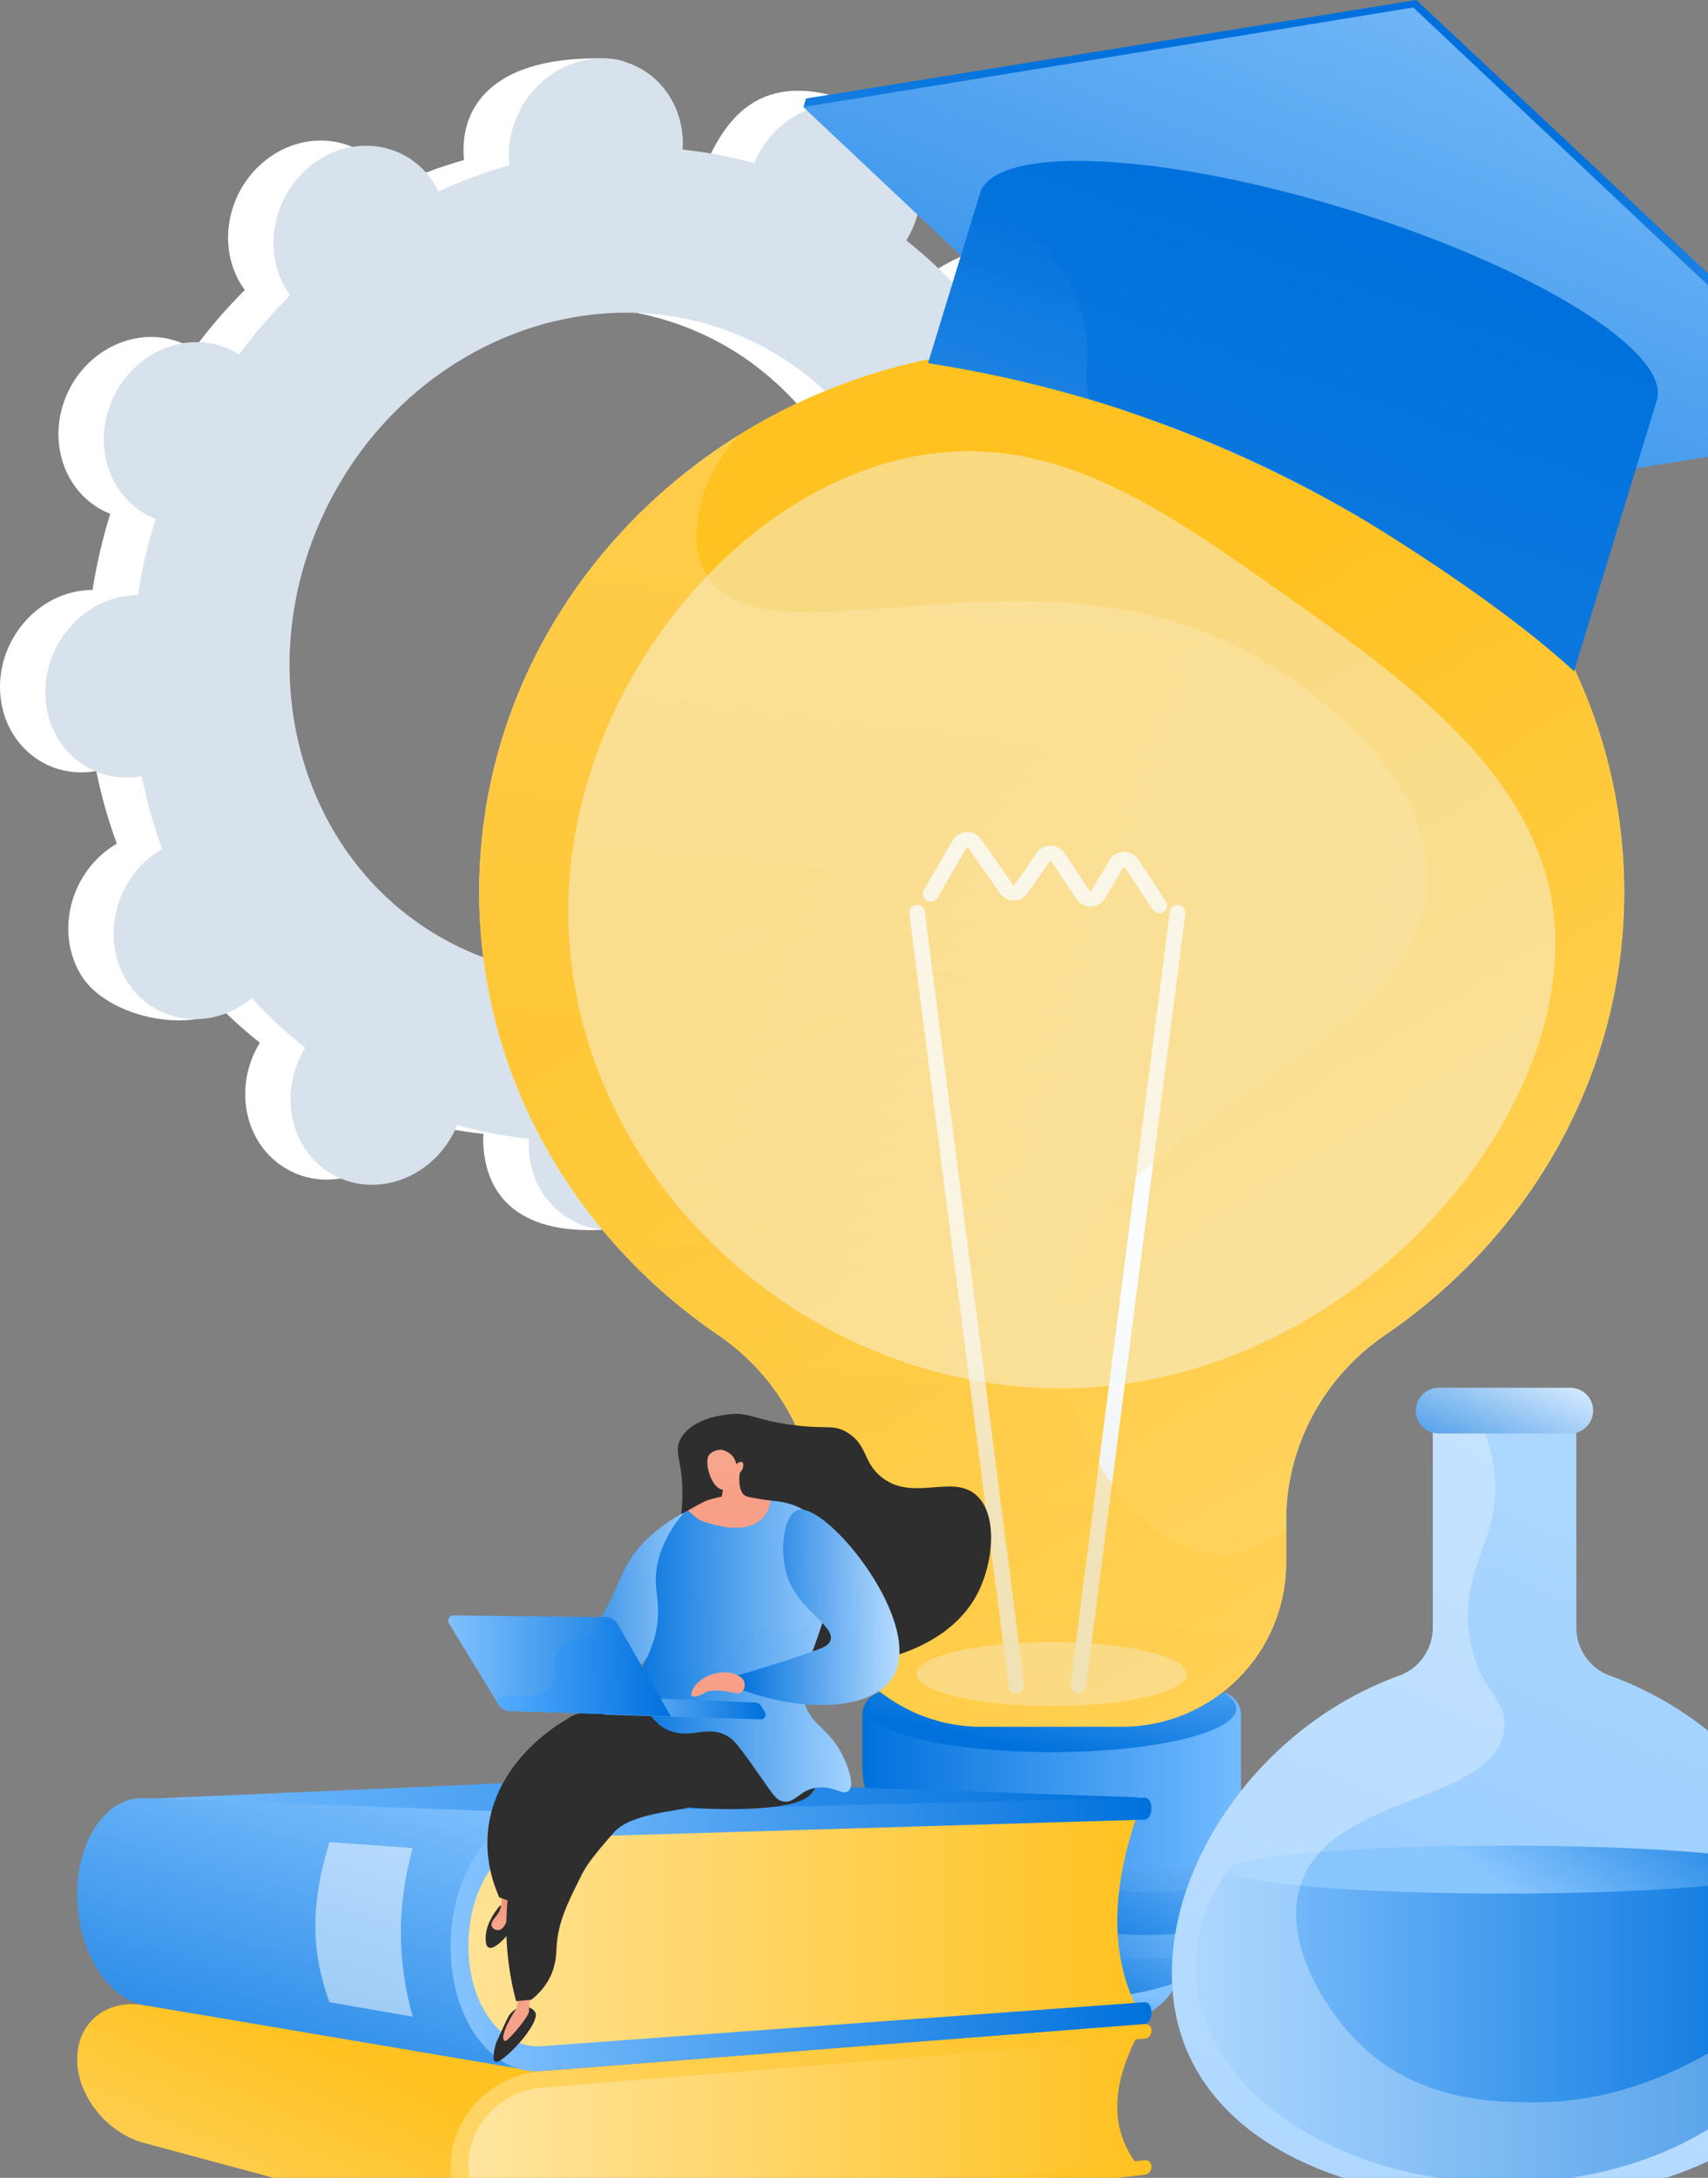 <svg width="91" height="116" viewBox="0 0 91 116" fill="none" xmlns="http://www.w3.org/2000/svg">
<rect x="0" y="0" width="91" height="116" fill="#808080" stroke="none"/>
<path d="M49.728 49.661C51.971 50.801 54.794 49.755 56.028 47.323C57.263 44.891 56.444 41.998 54.197 40.858C54.082 40.8 53.962 40.751 53.843 40.701C54.259 39.356 54.576 38.002 54.785 36.644C54.913 36.644 55.045 36.639 55.176 36.631C57.736 36.405 59.769 34.051 59.716 31.376C59.662 28.701 57.543 26.717 54.983 26.944C54.847 26.956 54.72 26.977 54.588 27.001C54.321 25.676 53.954 24.38 53.493 23.129C53.613 23.059 53.728 22.989 53.843 22.906C56.032 21.371 56.736 18.342 55.407 16.141C54.082 13.939 51.226 13.396 49.036 14.931C48.925 15.009 48.818 15.095 48.715 15.182C47.851 14.227 46.9 13.338 45.871 12.527C45.946 12.408 46.016 12.289 46.077 12.165C47.312 9.733 48.925 7.078 46.662 5.976C41.427 3.42 39.184 5.609 37.949 8.037C37.883 8.165 37.83 8.293 37.776 8.42C36.517 8.07 35.241 7.823 33.957 7.692C33.966 7.556 33.97 7.42 33.97 7.284C33.916 4.609 34.711 3.161 32.138 3.111C26.533 3.004 24.64 5.436 24.694 8.111C24.698 8.251 24.71 8.387 24.722 8.523C23.438 8.889 22.175 9.358 20.948 9.922C20.891 9.803 20.829 9.684 20.759 9.568C19.434 7.367 16.578 6.823 14.389 8.358C12.199 9.893 11.495 12.922 12.825 15.124C12.895 15.235 12.969 15.342 13.043 15.445C12.072 16.416 11.162 17.47 10.322 18.602C10.216 18.532 10.104 18.466 9.989 18.408C7.746 17.268 4.923 18.314 3.688 20.746C2.454 23.178 3.273 26.071 5.52 27.211C5.635 27.269 5.754 27.318 5.874 27.367C5.458 28.713 5.141 30.067 4.931 31.425C4.804 31.425 4.672 31.429 4.54 31.438C1.981 31.668 -0.052 34.018 0.001 36.693C0.055 39.368 2.174 41.352 4.734 41.121C4.87 41.109 4.997 41.088 5.129 41.064C5.396 42.389 5.763 43.685 6.224 44.936C6.104 45.006 5.989 45.076 5.874 45.158C3.684 46.694 2.981 49.722 4.31 51.924C5.635 54.126 10.03 55.151 12.22 53.616C12.331 53.537 10.895 52.969 11.002 52.883C11.866 53.838 12.816 54.727 13.845 55.538C13.771 55.657 13.701 55.776 13.639 55.904C12.405 58.336 13.224 61.229 15.471 62.369C17.714 63.509 20.537 62.464 21.772 60.032C21.837 59.904 21.891 59.776 21.944 59.649C23.204 59.999 24.48 60.246 25.764 60.377C25.755 60.513 25.751 60.649 25.751 60.785C25.805 63.46 27.924 65.443 30.484 65.213C33.044 64.987 35.077 62.633 35.023 59.958C35.019 59.818 35.007 59.682 34.994 59.546C36.279 59.18 37.542 58.711 38.768 58.147C38.826 58.266 38.888 58.385 38.958 58.501C40.283 60.702 43.135 61.246 45.328 59.711C47.518 58.175 48.221 55.147 46.892 52.945C46.822 52.834 46.748 52.727 46.674 52.624C47.645 51.653 48.555 50.599 49.394 49.467C49.501 49.533 49.612 49.603 49.728 49.661ZM21.743 50.015C13.59 45.879 10.615 35.368 15.096 26.544C19.578 17.717 29.817 13.918 37.97 18.058C46.123 22.198 49.094 32.705 44.616 41.533C40.135 50.356 29.891 54.155 21.743 50.015Z" fill="white"/>
<path d="M55.172 36.631C57.732 36.405 59.765 34.051 59.712 31.376C59.658 28.701 57.539 26.717 54.979 26.948C54.843 26.96 54.715 26.981 54.584 27.005C54.316 25.68 53.95 24.384 53.489 23.133C53.608 23.063 53.724 22.993 53.839 22.91C56.028 21.375 58.74 17.667 57.197 15.61C54.263 11.708 51.225 13.4 49.036 14.935C48.925 15.013 48.818 15.099 48.715 15.186C47.851 14.231 46.9 13.342 45.871 12.531C45.945 12.412 46.015 12.293 46.077 12.169C46.748 10.848 46.81 9.387 46.365 8.148C44.25 11.873 42.159 15.614 40.11 19.375C46.612 24.141 48.682 33.528 44.616 41.537C41.172 48.319 34.324 52.13 27.64 51.653C27.344 52.426 27.047 53.204 26.73 53.969C25.862 56.048 24.879 58.085 23.895 60.118C24.516 60.233 25.138 60.328 25.763 60.394C25.755 60.529 25.751 60.665 25.751 60.801C25.805 63.476 27.43 65.748 32.072 65.501C34.64 65.365 35.081 62.649 35.027 59.974C35.023 59.834 35.011 59.698 34.998 59.562C36.282 59.196 37.546 58.727 38.772 58.163C38.83 58.282 38.892 58.402 38.962 58.517C40.287 60.719 44.892 61.657 47.085 60.122C49.275 58.587 48.225 55.163 46.9 52.961C46.83 52.85 46.756 52.743 46.682 52.64C47.653 51.669 48.563 50.615 49.402 49.484C49.509 49.554 49.62 49.62 49.736 49.677C51.979 50.817 54.802 49.772 56.036 47.34C57.271 44.907 56.452 42.014 54.205 40.874C54.09 40.817 53.971 40.767 53.851 40.718C54.267 39.372 54.584 38.018 54.794 36.66C54.913 36.644 55.045 36.644 55.172 36.631Z" fill="white"/>
<path d="M52.143 49.936C54.386 51.076 57.209 50.031 58.444 47.599C59.678 45.167 58.859 42.273 56.612 41.133C56.497 41.076 56.378 41.026 56.259 40.977C56.674 39.631 56.991 38.277 57.201 36.919C57.329 36.919 57.46 36.915 57.592 36.907C60.152 36.681 62.185 34.327 62.131 31.652C62.078 28.977 59.958 26.993 57.399 27.223C57.263 27.236 57.135 27.256 57.004 27.281C56.736 25.956 56.37 24.66 55.909 23.408C56.028 23.338 56.143 23.268 56.259 23.186C58.448 21.651 59.152 18.622 57.822 16.42C56.497 14.219 53.641 13.675 51.452 15.21C51.341 15.289 51.234 15.375 51.131 15.461C50.267 14.507 49.316 13.618 48.287 12.807C48.361 12.688 48.431 12.568 48.493 12.441C49.727 10.009 48.908 7.115 46.661 5.975C44.419 4.836 41.595 5.881 40.361 8.313C40.295 8.441 40.241 8.568 40.188 8.696C38.929 8.346 37.653 8.099 36.369 7.967C36.377 7.832 36.381 7.696 36.381 7.56C36.328 4.885 34.208 2.901 31.648 3.132C29.089 3.358 27.056 5.712 27.109 8.387C27.113 8.527 27.125 8.663 27.138 8.799C25.854 9.165 24.59 9.634 23.364 10.198C23.306 10.079 23.245 9.959 23.175 9.844C21.85 7.642 18.994 7.099 16.804 8.634C14.615 10.169 13.911 13.198 15.24 15.4C15.31 15.511 15.384 15.618 15.458 15.721C14.487 16.692 13.578 17.746 12.738 18.877C12.631 18.807 12.52 18.741 12.405 18.684C10.162 17.544 7.339 18.589 6.104 21.021C4.869 23.454 5.688 26.347 7.935 27.487C8.051 27.544 8.17 27.594 8.289 27.643C7.874 28.989 7.557 30.343 7.347 31.701C7.219 31.701 7.088 31.705 6.956 31.713C4.396 31.944 2.363 34.294 2.417 36.969C2.47 39.644 4.59 41.627 7.149 41.397C7.285 41.385 7.413 41.364 7.544 41.339C7.812 42.664 8.178 43.961 8.639 45.212C8.52 45.282 8.405 45.352 8.289 45.434C6.1 46.969 5.396 49.998 6.725 52.2C8.051 54.402 10.907 54.945 13.096 53.41C13.207 53.332 13.314 53.245 13.417 53.159C14.281 54.114 15.232 55.002 16.261 55.813C16.187 55.933 16.117 56.052 16.055 56.179C14.82 58.612 15.639 61.505 17.886 62.645C20.129 63.785 22.953 62.739 24.187 60.307C24.253 60.18 24.306 60.052 24.36 59.925C25.619 60.274 26.895 60.521 28.179 60.653C28.171 60.789 28.167 60.925 28.167 61.06C28.22 63.735 30.34 65.719 32.9 65.489C35.459 65.262 37.492 62.908 37.439 60.233C37.435 60.093 37.422 59.958 37.41 59.822C38.694 59.455 39.957 58.986 41.184 58.422C41.241 58.542 41.303 58.661 41.373 58.776C42.698 60.978 45.55 61.521 47.744 59.986C49.933 58.451 50.637 55.422 49.308 53.221C49.238 53.109 49.164 53.002 49.09 52.9C50.061 51.928 50.97 50.875 51.81 49.743C51.917 49.809 52.024 49.875 52.143 49.936ZM24.158 50.29C16.006 46.15 13.034 35.644 17.512 26.816C21.994 17.988 32.233 14.19 40.385 18.33C48.538 22.47 51.509 32.977 47.032 41.804C42.546 50.628 32.307 54.43 24.158 50.29Z" fill="#D8E2EC"/>
<path opacity="0.75" d="M86.536 47.5C86.536 31.458 72.881 18.458 56.033 18.458C39.188 18.458 25.529 31.462 25.529 47.5C25.529 57.233 30.558 65.851 38.279 71.119C41.555 73.353 43.538 77.041 43.538 81.004V83.226C43.538 88.053 47.452 91.971 52.284 91.971H59.778C64.605 91.971 68.523 88.058 68.523 83.226V81.004C68.523 77.037 70.511 73.353 73.783 71.119C81.507 65.851 86.536 57.237 86.536 47.5Z" fill="#F4F7FA"/>
<path d="M56.033 108.503C59.77 108.503 62.799 106.9 62.799 104.922C62.799 102.945 59.77 101.342 56.033 101.342C52.296 101.342 49.267 102.945 49.267 104.922C49.267 106.9 52.296 108.503 56.033 108.503Z" fill="url(#paint0_linear_147_686)"/>
<path d="M47.045 98.523V102.182C47.045 103.42 47.749 104.552 48.868 105.087C50.42 105.828 52.996 106.639 56.745 106.544C59.786 106.466 61.766 105.968 63.029 105.449C64.247 104.947 65.029 103.741 65.029 102.424V100.4L47.045 98.523Z" fill="url(#paint1_linear_147_686)"/>
<path opacity="0.3" d="M47.045 101.729C47.321 101.996 47.638 102.223 47.992 102.392C49.732 103.223 61.128 105.075 63.877 104.042C64.235 103.906 64.556 103.729 64.836 103.511C64.955 103.165 65.021 102.799 65.021 102.42V100.396L47.045 98.523V101.729Z" fill="url(#paint2_linear_147_686)"/>
<path d="M47.839 96.033C46.827 95.926 45.946 96.721 45.946 97.741V97.844C45.946 99.231 46.736 100.507 47.991 101.104C49.732 101.935 61.128 103.787 63.877 102.754C65.26 102.235 66.12 101.046 66.12 99.569V99.486C66.12 98.606 65.457 97.869 64.58 97.778L47.839 96.033Z" fill="url(#paint3_linear_147_686)"/>
<path opacity="0.3" d="M64.581 97.778L47.843 96.033C47.185 95.963 46.58 96.28 46.238 96.791C46.576 97.585 47.185 98.247 47.991 98.63C49.732 99.462 61.614 101.556 63.877 100.49C64.758 100.075 65.449 99.375 65.819 98.523C65.544 98.116 65.099 97.832 64.581 97.778Z" fill="url(#paint4_linear_147_686)"/>
<path d="M47.184 90.107C46.501 90.107 45.946 90.663 45.946 91.346V94.21C45.946 95.597 46.736 96.873 47.991 97.47C49.732 98.301 61.613 100.396 63.877 99.33C65.214 98.7 66.12 97.412 66.12 95.935V91.346C66.12 90.663 65.564 90.107 64.881 90.107H47.184Z" fill="url(#paint5_linear_147_686)"/>
<path d="M56.033 93.325C61.465 93.325 65.868 92.284 65.868 91C65.868 89.716 61.465 88.675 56.033 88.675C50.6 88.675 46.197 89.716 46.197 91C46.197 92.284 50.6 93.325 56.033 93.325Z" fill="url(#paint6_linear_147_686)"/>
<path d="M86.536 47.5C86.536 31.458 72.881 18.458 56.033 18.458C39.188 18.458 25.529 31.462 25.529 47.5C25.529 57.233 30.558 65.851 38.279 71.119C41.555 73.353 43.538 77.041 43.538 81.004V83.226C43.538 88.053 47.452 91.971 52.284 91.971H59.778C64.605 91.971 68.523 88.058 68.523 83.226V81.004C68.523 77.037 70.511 73.353 73.783 71.119C81.507 65.851 86.536 57.237 86.536 47.5Z" fill="url(#paint7_linear_147_686)"/>
<path opacity="0.5" d="M56.033 90.864C60.008 90.864 63.231 90.103 63.231 89.165C63.231 88.226 60.008 87.465 56.033 87.465C52.058 87.465 48.835 88.226 48.835 89.165C48.835 90.103 52.058 90.864 56.033 90.864Z" fill="#F4F7FA"/>
<path d="M54.156 90.206C53.95 90.206 53.769 90.054 53.745 89.844L48.448 48.669C48.419 48.443 48.58 48.233 48.806 48.204C49.033 48.175 49.242 48.336 49.271 48.562L54.568 89.737C54.597 89.963 54.436 90.173 54.21 90.202C54.193 90.206 54.177 90.206 54.156 90.206Z" fill="url(#paint8_linear_147_686)"/>
<path d="M57.444 90.206C57.428 90.206 57.407 90.206 57.391 90.202C57.164 90.173 57.004 89.963 57.033 89.737L62.329 48.562C62.358 48.336 62.568 48.171 62.794 48.204C63.021 48.233 63.181 48.443 63.152 48.669L57.856 89.844C57.831 90.053 57.65 90.206 57.444 90.206Z" fill="url(#paint9_linear_147_686)"/>
<path d="M61.757 48.632C61.621 48.632 61.489 48.566 61.411 48.447L59.95 46.228C59.934 46.204 59.913 46.191 59.893 46.196C59.856 46.196 59.839 46.22 59.835 46.228L58.872 47.846C58.712 48.113 58.432 48.278 58.123 48.286C57.815 48.294 57.526 48.142 57.349 47.883L56.024 45.895C56.008 45.874 55.991 45.862 55.967 45.862C55.938 45.866 55.925 45.87 55.913 45.891L54.748 47.574C54.58 47.817 54.304 47.961 54.012 47.965C53.72 47.965 53.444 47.821 53.271 47.578L51.592 45.175C51.575 45.154 51.555 45.146 51.534 45.142C51.51 45.142 51.493 45.154 51.477 45.179L49.946 47.821C49.831 48.019 49.575 48.089 49.378 47.973C49.18 47.858 49.11 47.603 49.226 47.405L50.757 44.763C50.913 44.496 51.189 44.327 51.497 44.315C51.802 44.298 52.094 44.446 52.275 44.702L53.954 47.105C53.971 47.126 53.987 47.138 54.012 47.138C54.032 47.138 54.053 47.126 54.065 47.109L55.23 45.426C55.399 45.179 55.683 45.035 55.975 45.039C56.271 45.043 56.551 45.191 56.716 45.442L58.041 47.43C58.057 47.451 58.078 47.471 58.098 47.463C58.136 47.463 58.148 47.438 58.156 47.43L59.119 45.813C59.279 45.545 59.559 45.381 59.872 45.372C60.181 45.364 60.473 45.516 60.646 45.78L62.107 47.998C62.234 48.191 62.181 48.447 61.987 48.574C61.917 48.611 61.835 48.632 61.757 48.632Z" fill="url(#paint10_linear_147_686)"/>
<path opacity="0.3" d="M56.584 70.411C57.239 59.217 76.108 56.595 76.03 46.599C75.98 40.442 68.482 35.87 66.881 34.952C55.082 28.203 40.559 35.997 37.559 30.483C36.814 29.108 37.164 27.614 37.361 26.762C37.662 25.474 38.345 24.277 39.357 23.182C31.032 28.367 25.529 37.323 25.529 47.504C25.529 57.237 30.558 65.855 38.279 71.123C41.555 73.357 43.538 77.045 43.538 81.008V83.23C43.538 88.058 47.452 91.975 52.284 91.975H59.778C64.605 91.975 68.523 88.062 68.523 83.23V81.452C67.49 82.242 66.309 82.794 65.008 82.781C60.502 82.749 56.259 75.979 56.584 70.411Z" fill="url(#paint11_linear_147_686)"/>
<path opacity="0.44" d="M82.771 48.632C84.088 59.616 71.75 73.946 56.523 73.946C42.481 73.946 30.32 62.34 30.274 48.632C30.233 36.652 39.637 25.297 49.889 24.133C56.658 23.367 62.136 27.228 68.272 31.553C74.729 36.109 81.874 41.142 82.771 48.632Z" fill="#F4F7FA"/>
<path d="M99.595 43.187C99.377 43.183 99.134 43.006 99.134 42.788L99.447 23.68C99.455 23.248 99.344 22.931 98.912 22.923L70.689 22.462C70.47 22.458 70.302 22.207 70.306 21.989C70.31 21.771 70.487 21.528 70.705 21.528L98.928 21.989C99.793 22.001 100.394 22.828 100.377 23.692L100.064 42.8C100.064 43.023 99.809 43.191 99.595 43.187Z" fill="url(#paint12_linear_147_686)"/>
<path d="M61.054 22.26C64.59 23.511 68.038 25.075 71.401 26.96L98.077 22.602L99.336 22.989L99.443 22.635L99.48 22.511L75.458 0L42.943 5.247L42.914 5.346L42.807 5.7L43.794 6L61.054 22.26Z" fill="url(#paint13_linear_147_686)"/>
<path d="M72.174 27.4L99.262 22.976L75.298 0.399L42.802 5.704L59.984 21.89C64.165 23.289 68.231 25.125 72.174 27.4Z" fill="url(#paint14_linear_147_686)"/>
<path d="M72.285 27.462C75.43 29.339 80.64 32.767 83.862 35.751L88.274 21.322C88.414 20.865 88.294 20.347 87.953 19.779C86.356 17.166 79.874 13.626 71.68 11.12C63.487 8.614 56.132 7.918 53.346 9.194C52.914 9.391 52.593 9.634 52.4 9.926C52.317 10.042 52.256 10.165 52.215 10.293L49.445 19.343C51.284 19.627 53.795 20.091 56.717 20.894C64.701 23.087 70.306 26.281 72.285 27.462Z" fill="url(#paint15_linear_147_686)"/>
<path opacity="0.3" d="M58.004 21.264C57.877 20.643 57.84 20.005 57.905 19.342C58.305 15.33 54.761 11.791 52.403 9.922C52.383 9.906 52.362 9.889 52.346 9.877L49.448 19.342C52.354 19.791 55.206 20.433 58.004 21.264Z" fill="url(#paint16_linear_147_686)"/>
<path d="M83.984 86.691V74.905H76.338V86.691C76.338 87.839 75.618 88.864 74.54 89.255C67.506 91.786 62.436 98.725 62.436 105.12C62.436 113.125 70.371 117.244 80.161 117.244C89.952 117.244 97.886 113.125 97.886 105.12C97.886 98.725 92.816 91.782 85.783 89.255C84.701 88.868 83.984 87.839 83.984 86.691Z" fill="url(#paint17_linear_147_686)"/>
<path d="M65.469 99.581C64.341 101.14 63.703 102.898 63.703 104.766C63.703 111.116 71.07 116.265 80.157 116.265C89.243 116.265 96.61 111.116 96.61 104.766C96.61 102.902 95.972 101.14 94.844 99.581H65.469Z" fill="url(#paint18_linear_147_686)"/>
<path d="M80.161 100.857C88.271 100.857 94.845 100.285 94.845 99.581C94.845 98.876 88.271 98.305 80.161 98.305C72.052 98.305 65.478 98.876 65.478 99.581C65.478 100.285 72.052 100.857 80.161 100.857Z" fill="url(#paint19_linear_147_686)"/>
<g opacity="0.3">
<path d="M81.695 111.976C79.716 111.968 75.629 111.956 72.485 108.906C70.584 107.063 68.213 103.313 69.358 100.219C71.094 95.523 79.547 96.062 80.132 92.169C80.399 90.399 78.679 90.082 78.28 87.012C77.835 83.629 79.695 82.284 79.671 79.193C79.662 78.082 79.407 76.633 78.428 74.905H76.341V86.691C76.341 87.839 75.621 88.864 74.543 89.255C67.51 91.786 62.44 98.725 62.44 105.12C62.44 113.125 70.374 117.244 80.165 117.244C89.955 117.244 97.89 113.125 97.89 105.12C97.89 104.663 97.861 104.202 97.811 103.741C95.058 106.816 89.321 112.001 81.695 111.976Z" fill="white"/>
</g>
<path d="M83.663 76.353H76.655C75.984 76.353 75.436 75.81 75.436 75.135C75.436 74.464 75.98 73.917 76.655 73.917H83.663C84.334 73.917 84.881 74.46 84.881 75.135C84.881 75.81 84.334 76.353 83.663 76.353Z" fill="url(#paint20_linear_147_686)"/>
<path d="M7.783 95.811L32.365 94.741L60.687 95.733L32.747 101.84L7.783 95.811Z" fill="url(#paint21_linear_147_686)"/>
<path d="M27.587 119.499L7.676 114.141C5.672 113.602 4.112 111.614 4.112 109.688V109.668C4.112 107.742 5.672 106.449 7.676 106.803L29.031 110.297L27.587 119.499Z" fill="url(#paint22_linear_147_686)"/>
<path d="M60.72 115.475L28.546 119.067C26.529 119.294 24.875 117.886 24.875 115.927V114.598C24.875 112.635 26.533 110.915 28.546 110.754L60.72 108.194C59.296 110.841 58.967 113.318 60.72 115.475Z" fill="url(#paint23_linear_147_686)"/>
<path d="M60.999 115.832L28.817 119.483C26.187 119.779 24.01 117.94 24.01 115.372V115.343C24.01 112.775 26.187 110.519 28.817 110.314L60.999 107.803C61.193 107.787 61.349 107.951 61.349 108.165C61.349 108.379 61.193 108.565 60.999 108.581L28.817 111.203C26.701 111.375 24.956 113.194 24.956 115.256V115.285C24.956 117.347 26.701 118.833 28.817 118.598L60.999 115.059C61.193 115.038 61.349 115.195 61.349 115.409C61.349 115.623 61.193 115.808 60.999 115.832Z" fill="url(#paint24_linear_147_686)"/>
<path d="M28.426 110.314L7.676 106.799C5.672 106.445 4.112 103.815 4.112 100.922V100.889C4.112 97.996 5.672 95.7 7.676 95.774L29.686 96.593L28.426 110.314Z" fill="url(#paint25_linear_147_686)"/>
<path d="M60.72 107.239L30.348 109.532C27.352 109.758 24.875 107.556 24.875 104.61V102.61C24.875 99.663 27.356 97.21 30.348 97.128L60.72 96.301C59.292 100.276 58.975 103.992 60.72 107.239Z" fill="url(#paint26_linear_147_686)"/>
<path d="M60.999 107.803L28.817 110.314C26.187 110.519 24.01 107.552 24.01 103.7V103.659C24.01 99.807 26.187 96.618 28.817 96.552L60.999 95.753C61.193 95.749 61.349 96.004 61.349 96.325C61.349 96.646 61.193 96.914 60.999 96.918L28.817 97.885C26.701 97.947 24.956 100.519 24.956 103.614V103.655C24.956 106.75 26.701 109.141 28.817 108.988L60.999 106.643C61.193 106.63 61.349 106.877 61.349 107.198C61.349 107.515 61.193 107.787 60.999 107.803Z" fill="url(#paint27_linear_147_686)"/>
<path opacity="0.5" d="M21.989 107.416L17.553 106.643C16.516 103.815 16.594 101.219 17.553 98.115L21.989 98.432C21.08 101.696 21.22 104.655 21.989 107.416Z" fill="white"/>
<path d="M36.389 82.066C36.01 81.827 36.348 81.115 36.356 79.588C36.364 77.736 35.874 77.37 36.261 76.641C36.821 75.584 38.381 75.386 38.776 75.337C39.941 75.189 40.15 75.625 42.204 75.897C44.068 76.143 44.348 75.847 45.093 76.271C46.217 76.913 45.949 77.806 46.904 78.625C48.566 80.045 50.702 78.489 52.003 79.625C53.192 80.662 52.945 83.304 52.011 85.004C49.768 89.07 42.653 89.374 41.644 87.646C41.101 86.716 42.537 85.564 41.784 84.008C41.315 83.041 40.377 82.757 39.434 81.716C39.319 81.588 39.142 81.44 38.912 81.415C38.632 81.386 38.41 81.559 38.303 81.633C37.743 82.033 36.759 82.3 36.389 82.066Z" fill="url(#paint28_linear_147_686)"/>
<path d="M38.093 80.325C37.553 79.839 35.648 80.798 34.393 82.057C32.915 83.535 33.039 84.724 31.755 86.555C31.117 87.465 30.018 88.696 28.067 89.778C28.207 90.124 28.351 90.469 28.491 90.815C29.442 90.864 31.302 90.815 33.031 89.667C34.232 88.868 34.846 87.819 36.018 85.753C37.195 83.683 38.767 80.93 38.093 80.325Z" fill="url(#paint29_linear_147_686)"/>
<path d="M26.429 108.812L27.03 107.511C27.117 107.326 27.248 107.17 27.417 107.054L27.718 106.849C27.718 106.849 28.438 106.824 28.553 107.277C28.582 107.853 27.475 109.145 26.771 109.664C26.656 109.75 26.487 109.865 26.384 109.808C26.211 109.713 26.327 109.182 26.429 108.812Z" fill="url(#paint30_linear_147_686)"/>
<path d="M27.553 106.149C27.652 106.705 27.533 106.993 27.405 107.157C27.315 107.272 26.578 108.511 26.887 108.705C27.026 108.795 27.965 107.606 28.055 107.425C28.138 107.26 28.191 107.297 28.195 106.853C28.195 106.56 28.253 106.322 28.298 106.174C28.047 106.169 27.8 106.161 27.553 106.149Z" fill="url(#paint31_linear_147_686)"/>
<path d="M26.438 101.758C26.438 101.758 25.771 102.569 25.886 103.449C26.002 104.33 27.175 103.03 27.335 102.593C27.496 102.157 27.685 101.536 27.685 101.536C27.685 101.536 26.854 101.03 26.438 101.758Z" fill="url(#paint32_linear_147_686)"/>
<path d="M26.685 100.499C26.685 100.499 26.875 101.433 26.529 101.931C26.356 102.178 26.125 102.388 26.195 102.589C26.241 102.725 26.418 102.82 26.566 102.803C26.85 102.77 27.006 102.334 27.113 102.025C27.274 101.569 27.356 100.597 27.356 100.597L26.685 100.499Z" fill="url(#paint33_linear_147_686)"/>
<path d="M27.228 101.285C27.018 101.21 26.812 101.136 26.602 101.062C26.273 100.326 25.87 99.116 25.989 97.638C26.298 93.844 29.792 91.803 30.179 91.585C31.138 92.058 32.113 92.725 32.154 93.576C32.208 94.646 30.751 95.222 29.393 96.803C28.582 97.754 27.714 99.161 27.228 101.285Z" fill="url(#paint34_linear_147_686)"/>
<path d="M27.496 106.585C26.788 103.914 26.949 101.729 27.134 100.47C27.418 98.564 27.994 94.692 30.566 93.231C31.126 92.91 31.932 92.622 32.908 91.741C33.723 91.004 34.237 90.231 34.55 89.687C37.994 88.646 41.184 89.033 42.604 90.873C42.768 91.087 43.18 91.547 43.262 92.231C43.452 93.774 41.949 95.646 40.25 96.046C38.089 96.556 38.571 95.515 36.661 96.268C36.126 96.478 33.599 96.576 32.698 97.609C31.55 98.922 31.233 99.379 30.99 99.861C30.27 101.301 29.722 102.363 29.652 103.733C29.636 104.054 29.632 104.7 29.262 105.396C28.977 105.931 28.591 106.293 28.303 106.515C28.031 106.54 27.764 106.565 27.496 106.585Z" fill="url(#paint35_linear_147_686)"/>
<path d="M29.187 94.437C29.578 94.412 30.178 94.395 30.907 94.461C34.356 94.774 33.804 95.873 36.656 96.264C37.331 96.359 42.154 96.597 43.134 95.626C44.237 94.531 43.899 92.231 42.87 91.395C42.434 91.041 42.01 91.054 39.245 91.103C38.203 91.12 37.162 91.132 36.121 91.153C31.713 91.243 30.87 90.947 30.072 91.679C29.701 92.025 29.158 92.762 29.187 94.437Z" fill="url(#paint36_linear_147_686)"/>
<path d="M38.381 80.222C38.381 80.222 41.854 79.181 43.397 80.901C43.681 81.218 43.908 81.633 44.076 82.44C44.932 86.551 41.834 89.053 43.081 91.218C43.574 92.078 44.439 92.329 45.06 93.877C45.167 94.14 45.546 95.087 45.208 95.387C44.908 95.655 44.406 95.099 43.525 95.214C42.591 95.334 42.377 96.054 41.747 95.955C41.336 95.889 41.159 95.539 40.545 94.671C39.661 93.412 39.216 92.786 38.903 92.564C37.66 91.7 36.71 92.848 35.294 91.992C34.78 91.683 32.87 89.259 33.43 89.926C34.743 88.263 35.039 86.897 35.064 85.946C35.088 84.905 34.788 84.436 35.043 83.206C35.043 83.206 35.327 81.831 36.385 80.646C36.533 80.477 36.714 80.3 38.381 80.222Z" fill="url(#paint37_linear_147_686)"/>
<path d="M39.484 77.954C39.439 78.176 39.208 79.358 39.694 79.658C39.801 79.724 40.002 79.761 40.406 79.831C40.669 79.876 40.891 79.905 41.048 79.925C41.027 80.123 40.961 80.448 40.735 80.74C40.101 81.567 38.813 81.366 38.632 81.333C37.986 81.222 37.348 81.024 37.191 80.905C36.957 80.72 36.772 80.584 36.661 80.444C36.912 80.32 37.414 79.999 37.751 79.892C38.002 79.814 38.241 79.757 38.459 79.711C38.492 79.481 38.525 79.255 38.562 79.024C38.862 78.67 39.171 78.312 39.484 77.954Z" fill="url(#paint38_linear_147_686)"/>
<path d="M39.405 78.448C39.405 78.448 39.335 79.197 38.611 79.337C37.961 79.46 37.459 77.888 37.788 77.481C37.899 77.345 38.171 77.213 38.409 77.218C38.578 77.222 39.146 77.431 39.228 77.995C39.34 77.876 39.479 77.839 39.549 77.888C39.636 77.95 39.59 78.135 39.582 78.176C39.545 78.32 39.451 78.411 39.405 78.448Z" fill="url(#paint39_linear_147_686)"/>
<path opacity="0.15" d="M33.431 89.93C33.587 89.728 33.731 89.535 33.863 89.342C34.591 89.091 35.225 88.996 35.735 88.967C36.888 88.901 37.517 89.169 38.299 88.691C39.184 88.148 39.019 87.407 39.875 86.987C40.776 86.543 41.419 87.033 42.287 86.864C42.809 86.765 43.447 86.407 44.089 85.378C43.608 87.848 42.172 89.621 43.089 91.218C43.583 92.078 44.447 92.329 45.069 93.877C45.176 94.14 45.554 95.087 45.217 95.387C44.917 95.655 44.415 95.099 43.534 95.214C42.6 95.334 42.386 96.054 41.756 95.955C41.344 95.889 41.167 95.539 40.554 94.671C39.669 93.412 39.225 92.786 38.912 92.564C37.669 91.7 36.719 92.848 35.303 91.992C34.78 91.687 32.867 89.263 33.431 89.93Z" fill="url(#paint40_linear_147_686)"/>
<path d="M32.385 90.362L40.262 90.683C40.369 90.687 40.468 90.745 40.529 90.836L40.752 91.185C40.863 91.358 40.731 91.585 40.529 91.576L32.188 91.325L32.385 90.362Z" fill="url(#paint41_linear_147_686)"/>
<path d="M24.158 86.041L32.294 86.136C32.533 86.14 32.755 86.267 32.879 86.477L35.735 91.412L27.142 91.136C26.907 91.128 26.689 91.004 26.566 90.803L23.92 86.465C23.808 86.276 23.944 86.041 24.158 86.041Z" fill="url(#paint42_linear_147_686)"/>
<path d="M32.879 86.477C32.759 86.267 32.537 86.14 32.294 86.136H32.117C32.093 86.399 32.014 86.638 31.854 86.835C31.356 87.444 30.521 87.078 29.903 87.724C29.228 88.432 29.862 89.268 29.257 89.926C28.619 90.622 27.578 90.066 26.389 90.519L26.561 90.803C26.685 91.004 26.899 91.132 27.138 91.136L35.731 91.412L32.879 86.477Z" fill="url(#paint43_linear_147_686)"/>
<path d="M39.611 90.041C39.508 89.77 39.401 89.502 39.298 89.231C40.43 88.909 41.99 88.44 43.595 87.852C43.846 87.761 44.142 87.646 44.241 87.379C44.508 86.634 42.755 85.876 42.064 84.263C41.426 82.769 41.751 80.683 42.48 80.432C43.99 79.909 49.422 86.56 47.525 89.395C46.451 91.004 43.105 91.284 39.611 90.041Z" fill="url(#paint44_linear_147_686)"/>
<path d="M39.299 89.23C38.587 88.86 37.735 89.251 37.682 89.28C37.525 89.354 37.299 89.49 37.072 89.724C37.048 89.761 36.743 90.189 36.854 90.325C36.945 90.432 37.295 90.342 37.71 90.078C37.887 90.053 38.147 90.029 38.459 90.053C39.036 90.103 39.299 90.28 39.509 90.124C39.661 90.008 39.711 89.765 39.653 89.584C39.595 89.391 39.418 89.296 39.299 89.23Z" fill="url(#paint45_linear_147_686)"/>
<defs>
<linearGradient id="paint0_linear_147_686" x1="55.397" y1="110.006" x2="55.939" y2="105.673" gradientUnits="userSpaceOnUse">
<stop offset="0.004" stop-color="#0071DC"/>
<stop offset="1" stop-color="#81C2FF"/>
</linearGradient>
<linearGradient id="paint1_linear_147_686" x1="53.169" y1="106.057" x2="58.587" y2="96.305" gradientUnits="userSpaceOnUse">
<stop offset="0.004" stop-color="#0071DC"/>
<stop offset="1" stop-color="#8EC8FF"/>
</linearGradient>
<linearGradient id="paint2_linear_147_686" x1="47.043" y1="101.435" x2="65.023" y2="101.435" gradientUnits="userSpaceOnUse">
<stop offset="0.004" stop-color="#0071DC"/>
<stop offset="1" stop-color="#84C3FF"/>
</linearGradient>
<linearGradient id="paint3_linear_147_686" x1="53.685" y1="103.392" x2="59.035" y2="93.099" gradientUnits="userSpaceOnUse">
<stop offset="0.004" stop-color="#0071DC"/>
<stop offset="1" stop-color="#88C5FF"/>
</linearGradient>
<linearGradient id="paint4_linear_147_686" x1="46.237" y1="98.405" x2="65.82" y2="98.405" gradientUnits="userSpaceOnUse">
<stop offset="0.004" stop-color="#0071DC"/>
<stop offset="1" stop-color="#85C4FF"/>
</linearGradient>
<linearGradient id="paint5_linear_147_686" x1="45.947" y1="94.867" x2="66.118" y2="94.867" gradientUnits="userSpaceOnUse">
<stop offset="0.004" stop-color="#0071DC"/>
<stop offset="1" stop-color="#73BBFF"/>
</linearGradient>
<linearGradient id="paint6_linear_147_686" x1="55.532" y1="93.345" x2="57.518" y2="84.046" gradientUnits="userSpaceOnUse">
<stop offset="0.004" stop-color="#0071DC"/>
<stop offset="1" stop-color="#7BBFFF"/>
</linearGradient>
<linearGradient id="paint7_linear_147_686" x1="51.717" y1="41.454" x2="91.126" y2="104.021" gradientUnits="userSpaceOnUse">
<stop stop-color="#FFC221"/>
<stop offset="1" stop-color="#FFDF89"/>
</linearGradient>
<linearGradient id="paint8_linear_147_686" x1="44.518" y1="89.63" x2="52.553" y2="66.155" gradientUnits="userSpaceOnUse">
<stop offset="0.494" stop-color="#EBEFF2"/>
<stop offset="1" stop-color="white"/>
</linearGradient>
<linearGradient id="paint9_linear_147_686" x1="52.2" y1="92.259" x2="60.236" y2="68.784" gradientUnits="userSpaceOnUse">
<stop offset="0.494" stop-color="#EBEFF2"/>
<stop offset="1" stop-color="white"/>
</linearGradient>
<linearGradient id="paint10_linear_147_686" x1="41.719" y1="88.672" x2="49.755" y2="65.197" gradientUnits="userSpaceOnUse">
<stop offset="0.494" stop-color="#EBEFF2"/>
<stop offset="1" stop-color="white"/>
</linearGradient>
<linearGradient id="paint11_linear_147_686" x1="53.1" y1="27.351" x2="45.245" y2="92.088" gradientUnits="userSpaceOnUse">
<stop stop-color="#FFE8AA"/>
<stop offset="1" stop-color="#FFC221"/>
</linearGradient>
<linearGradient id="paint12_linear_147_686" x1="102.777" y1="2.902" x2="67.096" y2="62.685" gradientUnits="userSpaceOnUse">
<stop stop-color="#FFC444"/>
<stop offset="0.996" stop-color="#F36F56"/>
</linearGradient>
<linearGradient id="paint13_linear_147_686" x1="67.719" y1="34.863" x2="72.515" y2="5.807" gradientUnits="userSpaceOnUse">
<stop stop-color="#84C3FF"/>
<stop offset="0.996" stop-color="#0071DC"/>
</linearGradient>
<linearGradient id="paint14_linear_147_686" x1="81.635" y1="-12.565" x2="57.706" y2="48.163" gradientUnits="userSpaceOnUse">
<stop stop-color="#8FC9FF"/>
<stop offset="0.996" stop-color="#0071DC"/>
</linearGradient>
<linearGradient id="paint15_linear_147_686" x1="5.264" y1="204.636" x2="71.917" y2="11.808" gradientUnits="userSpaceOnUse">
<stop stop-color="#8DC8FF"/>
<stop offset="0.996" stop-color="#0071DC"/>
</linearGradient>
<linearGradient id="paint16_linear_147_686" x1="50.516" y1="29.052" x2="56.631" y2="11.361" gradientUnits="userSpaceOnUse">
<stop stop-color="#8AC6FF"/>
<stop offset="0.996" stop-color="#0071DC"/>
</linearGradient>
<linearGradient id="paint17_linear_147_686" x1="93.085" y1="75.697" x2="61.273" y2="147.412" gradientUnits="userSpaceOnUse">
<stop offset="0.004" stop-color="#B1D9FF"/>
<stop offset="1" stop-color="#75BCFF"/>
</linearGradient>
<linearGradient id="paint18_linear_147_686" x1="63.705" y1="107.922" x2="96.613" y2="107.922" gradientUnits="userSpaceOnUse">
<stop stop-color="#88C5FF"/>
<stop offset="0.996" stop-color="#0071DC"/>
</linearGradient>
<linearGradient id="paint19_linear_147_686" x1="79.625" y1="100.297" x2="87.328" y2="89.987" gradientUnits="userSpaceOnUse">
<stop stop-color="#89C6FF"/>
<stop offset="0.996" stop-color="#0071DC"/>
</linearGradient>
<linearGradient id="paint20_linear_147_686" x1="81.378" y1="72.392" x2="77.448" y2="81.25" gradientUnits="userSpaceOnUse">
<stop offset="0.004" stop-color="#D9ECFF"/>
<stop offset="1" stop-color="#0071DC"/>
</linearGradient>
<linearGradient id="paint21_linear_147_686" x1="7.782" y1="98.292" x2="60.686" y2="98.292" gradientUnits="userSpaceOnUse">
<stop stop-color="#75BCFF"/>
<stop offset="0.996" stop-color="#0071DC"/>
</linearGradient>
<linearGradient id="paint22_linear_147_686" x1="13.64" y1="119.266" x2="17.952" y2="109.457" gradientUnits="userSpaceOnUse">
<stop stop-color="#FFD159"/>
<stop offset="0.996" stop-color="#FFC221"/>
</linearGradient>
<linearGradient id="paint23_linear_147_686" x1="24.875" y1="113.64" x2="60.721" y2="113.64" gradientUnits="userSpaceOnUse">
<stop stop-color="#FFE5A0"/>
<stop offset="1" stop-color="#FFC221"/>
</linearGradient>
<linearGradient id="paint24_linear_147_686" x1="24.01" y1="113.657" x2="61.35" y2="113.657" gradientUnits="userSpaceOnUse">
<stop stop-color="#FFD565"/>
<stop offset="0.996" stop-color="#FFC221"/>
</linearGradient>
<linearGradient id="paint25_linear_147_686" x1="19.9" y1="92.817" x2="12.34" y2="118.285" gradientUnits="userSpaceOnUse">
<stop stop-color="#83C3FF"/>
<stop offset="0.996" stop-color="#0071DC"/>
</linearGradient>
<linearGradient id="paint26_linear_147_686" x1="24.875" y1="102.926" x2="60.721" y2="102.926" gradientUnits="userSpaceOnUse">
<stop stop-color="#FFE294"/>
<stop offset="1" stop-color="#FFC221"/>
</linearGradient>
<linearGradient id="paint27_linear_147_686" x1="24.01" y1="103.036" x2="61.35" y2="103.036" gradientUnits="userSpaceOnUse">
<stop stop-color="#84C3FF"/>
<stop offset="0.996" stop-color="#0071DC"/>
</linearGradient>
<linearGradient id="paint28_linear_147_686" x1="34.723" y1="75.619" x2="54.81" y2="89.032" gradientUnits="userSpaceOnUse">
<stop stop-color="#2E2E2E"/>
<stop offset="1" stop-color="#2E2E2E"/>
</linearGradient>
<linearGradient id="paint29_linear_147_686" x1="38.291" y1="85.472" x2="28.031" y2="85.553" gradientUnits="userSpaceOnUse">
<stop offset="0.004" stop-color="#AED8FF"/>
<stop offset="1" stop-color="#0071DC"/>
</linearGradient>
<linearGradient id="paint30_linear_147_686" x1="25.924" y1="109.158" x2="28.614" y2="107.326" gradientUnits="userSpaceOnUse">
<stop stop-color="#2E2E2E"/>
<stop offset="1" stop-color="#2E2E2E"/>
</linearGradient>
<linearGradient id="paint31_linear_147_686" x1="26.817" y1="109.873" x2="32.003" y2="93.897" gradientUnits="userSpaceOnUse">
<stop stop-color="#F7A087"/>
<stop offset="0.996" stop-color="#F8A48C"/>
</linearGradient>
<linearGradient id="paint32_linear_147_686" x1="25.869" y1="102.563" x2="27.693" y2="102.549" gradientUnits="userSpaceOnUse">
<stop stop-color="#2E2E2E"/>
<stop offset="1" stop-color="#2E2E2E"/>
</linearGradient>
<linearGradient id="paint33_linear_147_686" x1="24.851" y1="107.58" x2="27.759" y2="98.621" gradientUnits="userSpaceOnUse">
<stop stop-color="#FFEBD3"/>
<stop offset="0.996" stop-color="#F36F56"/>
</linearGradient>
<linearGradient id="paint34_linear_147_686" x1="-183.506" y1="218.809" x2="-169.058" y2="210.478" gradientUnits="userSpaceOnUse">
<stop stop-color="#2E2E2E"/>
</linearGradient>
<linearGradient id="paint35_linear_147_686" x1="37.163" y1="87.763" x2="33.553" y2="103.693" gradientUnits="userSpaceOnUse">
<stop stop-color="#2E2E2E"/>
</linearGradient>
<linearGradient id="paint36_linear_147_686" x1="-182.85" y1="220.198" x2="-168.395" y2="211.862" gradientUnits="userSpaceOnUse">
<stop stop-color="#2E2E2E"/>
</linearGradient>
<linearGradient id="paint37_linear_147_686" x1="45.291" y1="87.904" x2="33.312" y2="87.999" gradientUnits="userSpaceOnUse">
<stop offset="0.004" stop-color="#A7D4FF"/>
<stop offset="1" stop-color="#0071DC"/>
</linearGradient>
<linearGradient id="paint38_linear_147_686" x1="39.436" y1="82.743" x2="38.091" y2="76.861" gradientUnits="userSpaceOnUse">
<stop stop-color="#F7A087"/>
<stop offset="0.996" stop-color="#F7A087"/>
</linearGradient>
<linearGradient id="paint39_linear_147_686" x1="38.546" y1="77.546" x2="39.885" y2="84.164" gradientUnits="userSpaceOnUse">
<stop stop-color="#F8A58D"/>
<stop offset="0.996" stop-color="#F7A087"/>
</linearGradient>
<linearGradient id="paint40_linear_147_686" x1="45.313" y1="90.653" x2="33.334" y2="90.748" gradientUnits="userSpaceOnUse">
<stop stop-color="#86C4FF"/>
<stop offset="0.996" stop-color="#0071DC"/>
</linearGradient>
<linearGradient id="paint41_linear_147_686" x1="32.178" y1="91.002" x2="40.783" y2="90.934" gradientUnits="userSpaceOnUse">
<stop stop-color="#80C1FF"/>
<stop offset="0.996" stop-color="#0071DC"/>
</linearGradient>
<linearGradient id="paint42_linear_147_686" x1="23.901" y1="88.773" x2="35.712" y2="88.68" gradientUnits="userSpaceOnUse">
<stop stop-color="#80C1FF"/>
<stop offset="0.996" stop-color="#0071DC"/>
</linearGradient>
<linearGradient id="paint43_linear_147_686" x1="26.378" y1="88.831" x2="35.713" y2="88.757" gradientUnits="userSpaceOnUse">
<stop stop-color="#55ACFF"/>
<stop offset="0.996" stop-color="#0071DC"/>
</linearGradient>
<linearGradient id="paint44_linear_147_686" x1="47.903" y1="85.573" x2="39.27" y2="85.642" gradientUnits="userSpaceOnUse">
<stop offset="0.004" stop-color="#B7DCFF"/>
<stop offset="1" stop-color="#0071DC"/>
</linearGradient>
<linearGradient id="paint45_linear_147_686" x1="37.554" y1="89.263" x2="40.435" y2="91.936" gradientUnits="userSpaceOnUse">
<stop stop-color="#F7A087"/>
<stop offset="0.996" stop-color="#F7A087"/>
</linearGradient>
</defs>
</svg>
